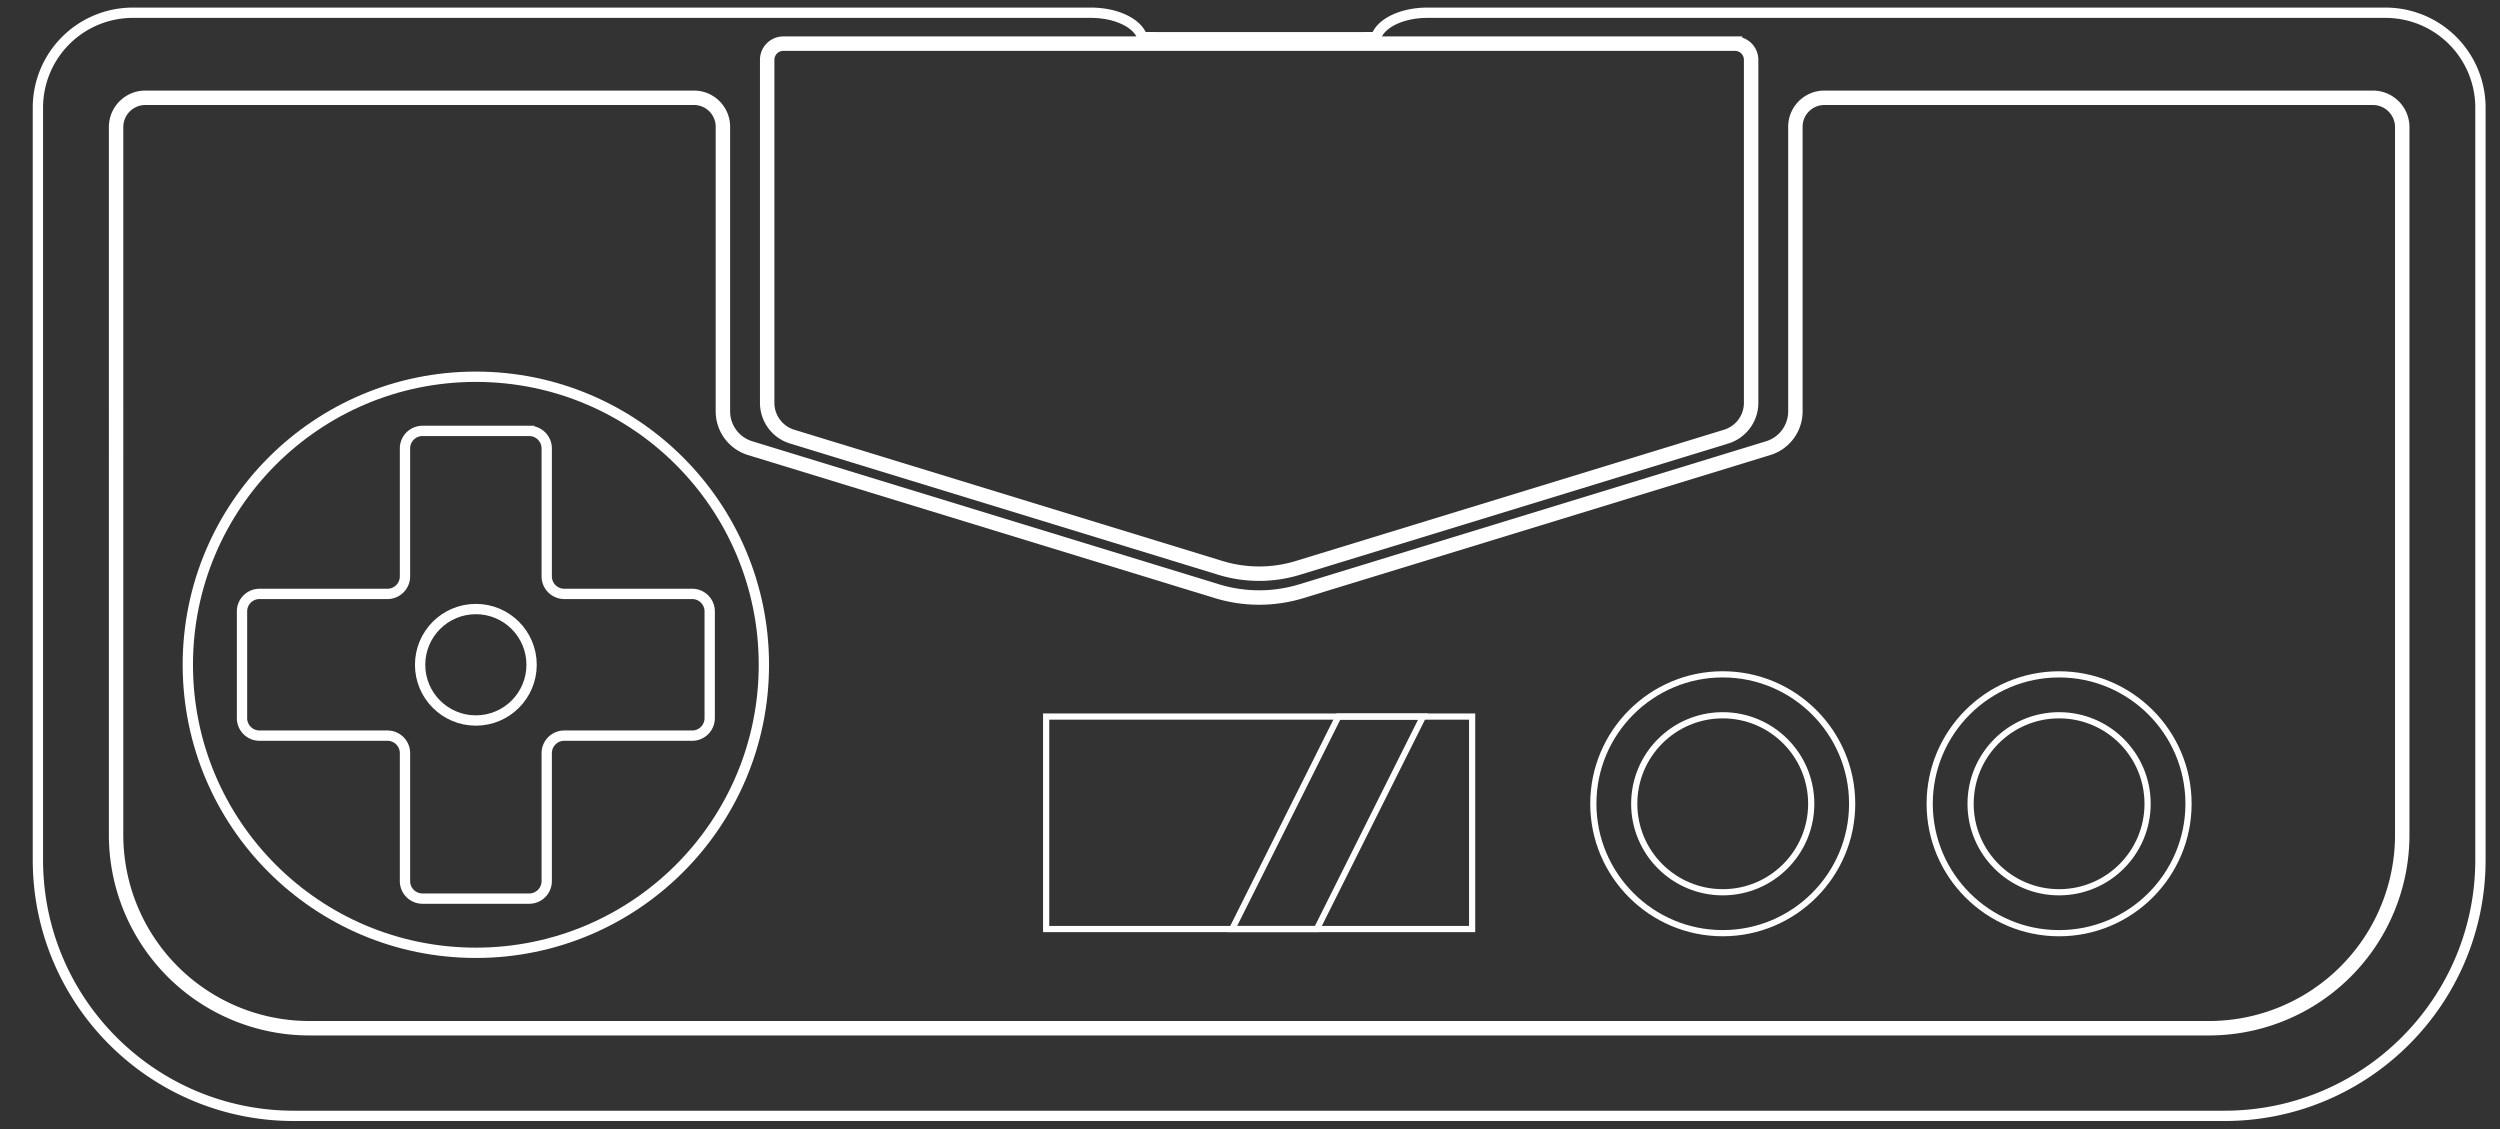 <?xml version="1.0" encoding="UTF-8" standalone="no"?>
<svg
   viewBox="0 0 118.458 53.5"
   version="1.1"
   id="svg54"
   sodipodi:docname="gx4000.svg"
   width="118.458"
   height="53.5"
   inkscape:version="1.2.2 (732a01da63, 2022-12-09)"
   xmlns:inkscape="http://www.inkscape.org/namespaces/inkscape"
   xmlns:sodipodi="http://sodipodi.sourceforge.net/DTD/sodipodi-0.dtd"
   xmlns="http://www.w3.org/2000/svg"
   xmlns:svg="http://www.w3.org/2000/svg">
  <rect x="0" y="0" width="118.458" height="53.5" fill="#333333" stroke="none"/>
  <defs
     id="defs58" />
  <sodipodi:namedview
     id="namedview56"
     pagecolor="#000000"
     bordercolor="#111111"
     borderopacity="1"
     inkscape:showpageshadow="0"
     inkscape:pageopacity="0"
     inkscape:pagecheckerboard="1"
     inkscape:deskcolor="#d1d1d1"
     showgrid="false"
     inkscape:zoom="7.2177481"
     inkscape:cx="60.683747"
     inkscape:cy="15.7944"
     inkscape:window-width="1920"
     inkscape:window-height="1009"
     inkscape:window-x="-8"
     inkscape:window-y="-8"
     inkscape:window-maximized="1"
     inkscape:current-layer="svg54" />
  <g
     id="g313"
     transform="matrix(0,-0.977,0.977,0,1.796,52.873)"
     style="fill:none;fill-opacity:1;stroke:#ffffff;stroke-opacity:1">
    <path
       d="m 53.5,51.068 c 0,1.245 -0.512,2.28 -1.186,2.49 l -10e-4,5.672 10e-4,5.672 c 0.674,0.209 1.186,1.244 1.186,2.49 v 46.464 a 4.604,4.604 0 0 1 -4.604,4.604 H 12.417 C 5.559,118.458 0,112.899 0,106.042 V 12.417 C 0,5.559 5.559,0 12.417,0 H 48.896 A 4.604,4.604 0 0 1 53.5,4.604 Z"
       fill="#cfcec8"
       id="path2"
       style="fill:none;fill-opacity:1;stroke:#ffffff;stroke-width:0.5;stroke-dasharray:none;stroke-opacity:1" />
    <path
       d="M 32.942,81.878 26.577,61.111 a 6.424,6.424 0 0 1 0,-3.765 l 6.365,-20.767 c 0.22,-0.719 0.885,-1.21 1.637,-1.21 h 16.637 c 0.433,0 0.785,0.351 0.785,0.785 v 46.15 a 0.785,0.785 0 0 1 -0.785,0.785 H 34.579 a 1.712,1.712 0 0 1 -1.637,-1.211 z"
       fill="#dbd9d4"
       id="path4"
       style="fill:none;fill-opacity:1;stroke:#ffffff;stroke-width:0.7;stroke-dasharray:none;stroke-opacity:1" />
    <path
       d="M 49.375,31.817 V 5.211 c 0,-0.784 -0.635,-1.419 -1.419,-1.419 H 13.625 A 9.375,9.375 0 0 0 4.25,13.167 v 92.125 a 9.375,9.375 0 0 0 9.375,9.375 H 47.95 c 0.787,0 1.425,-0.638 1.425,-1.425 v -26.6 c 0,-0.776 -0.629,-1.406 -1.406,-1.406 H 34.167 c -0.82,0 -1.544,-0.535 -1.784,-1.319 L 25.446,61.281 a 7,7 0 0 1 0,-4.104 l 6.937,-22.636 a 1.865,1.865 0 0 1 1.784,-1.319 h 13.802 c 0.777,0 1.406,-0.629 1.406,-1.405 z"
       fill="#dbd9d4"
       id="path6"
       style="fill:none;fill-opacity:1;stroke:#ffffff;stroke-width:0.7;stroke-dasharray:none;stroke-opacity:1" />
    <path
       fill="#939598"
       d="M 9.062,48.899 H 19.366 V 69.558 H 9.062 Z"
       id="path8"
       style="fill:none;fill-opacity:1;stroke:#ffffff;stroke-width:0.3;stroke-dasharray:none;stroke-opacity:1" />
    <path
       fill="#8c3864"
       d="m 19.366,63.072 v 4.107 L 9.062,62.027 V 57.92 Z"
       id="path12"
       style="fill:none;fill-opacity:1;stroke:#ffffff;stroke-width:0.3;stroke-dasharray:none;stroke-opacity:1" />
    <g
       id="g24"
       style="fill:none;fill-opacity:1;stroke:#ffffff;stroke-width:0.3;stroke-dasharray:none;stroke-opacity:1">
      <path
         d="m 8.86,81.712 c 0,-3.461 2.816,-6.276 6.277,-6.276 3.461,0 6.276,2.815 6.276,6.276 0,3.461 -2.815,6.277 -6.276,6.277 -3.461,0 -6.277,-2.816 -6.277,-6.277 z"
         fill="#bdbec0"
         id="path16"
         style="fill:none;fill-opacity:1;stroke:#ffffff;stroke-width:0.3;stroke-dasharray:none;stroke-opacity:1" />
      <circle
         cx="15.136"
         cy="81.712"
         r="4.292"
         fill="#9e4968"
         id="circle22"
         style="fill:none;fill-opacity:1;stroke:#ffffff;stroke-width:0.3;stroke-dasharray:none;stroke-opacity:1" />
    </g>
    <g
       id="g34"
       style="fill:none;fill-opacity:1;stroke:#ffffff;stroke-width:0.3;stroke-dasharray:none;stroke-opacity:1">
      <path
         d="m 8.859,98.025 c 0,-3.461 2.816,-6.276 6.277,-6.276 3.461,0 6.276,2.815 6.276,6.276 0,3.461 -2.815,6.277 -6.276,6.277 -3.461,0 -6.277,-2.816 -6.277,-6.277 z"
         fill="#bdbec0"
         id="path26"
         style="fill:none;fill-opacity:1;stroke:#ffffff;stroke-width:0.3;stroke-dasharray:none;stroke-opacity:1" />
      <circle
         cx="15.136"
         cy="98.025"
         r="4.292"
         fill="#9e4968"
         id="circle32"
         style="fill:none;fill-opacity:1;stroke:#ffffff;stroke-width:0.3;stroke-dasharray:none;stroke-opacity:1" />
    </g>
    <g
       id="g52"
       style="fill:none;fill-opacity:1;stroke:#ffffff;stroke-width:0.5;stroke-dasharray:none;stroke-opacity:1">
      <circle
         cx="21.877"
         cy="21.24"
         r="13.969"
         fill="#bdbec0"
         id="circle38"
         style="fill:none;fill-opacity:1;stroke:#ffffff;stroke-width:0.5;stroke-dasharray:none;stroke-opacity:1" />
      <path
         d="m 26.165,17.803 h 6.204 c 0.47,0 0.85,0.381 0.85,0.85 v 5.174 a 0.85,0.85 0 0 1 -0.85,0.85 h -6.204 a 0.85,0.85 0 0 0 -0.85,0.85 v 6.204 a 0.85,0.85 0 0 1 -0.85,0.85 H 19.29 a 0.85,0.85 0 0 1 -0.85,-0.85 v -6.204 a 0.85,0.85 0 0 0 -0.85,-0.85 h -6.204 a 0.85,0.85 0 0 1 -0.85,-0.85 v -5.174 c 0,-0.47 0.381,-0.85 0.85,-0.85 h 6.204 a 0.85,0.85 0 0 0 0.85,-0.85 v -6.204 c 0,-0.47 0.381,-0.85 0.85,-0.85 h 5.174 c 0.47,0 0.85,0.381 0.85,0.85 v 6.204 c 0,0.469 0.381,0.85 0.851,0.85 z"
         fill="#a7a9ac"
         id="path44"
         style="fill:none;fill-opacity:1;stroke:#ffffff;stroke-width:0.5;stroke-dasharray:none;stroke-opacity:1" />
      <circle
         cx="21.877"
         cy="21.24"
         r="2.703"
         fill="#9a9c9f"
         id="circle46"
         style="fill:none;fill-opacity:1;stroke:#ffffff;stroke-width:0.5;stroke-dasharray:none;stroke-opacity:1" />
    </g>
  </g>
</svg>
